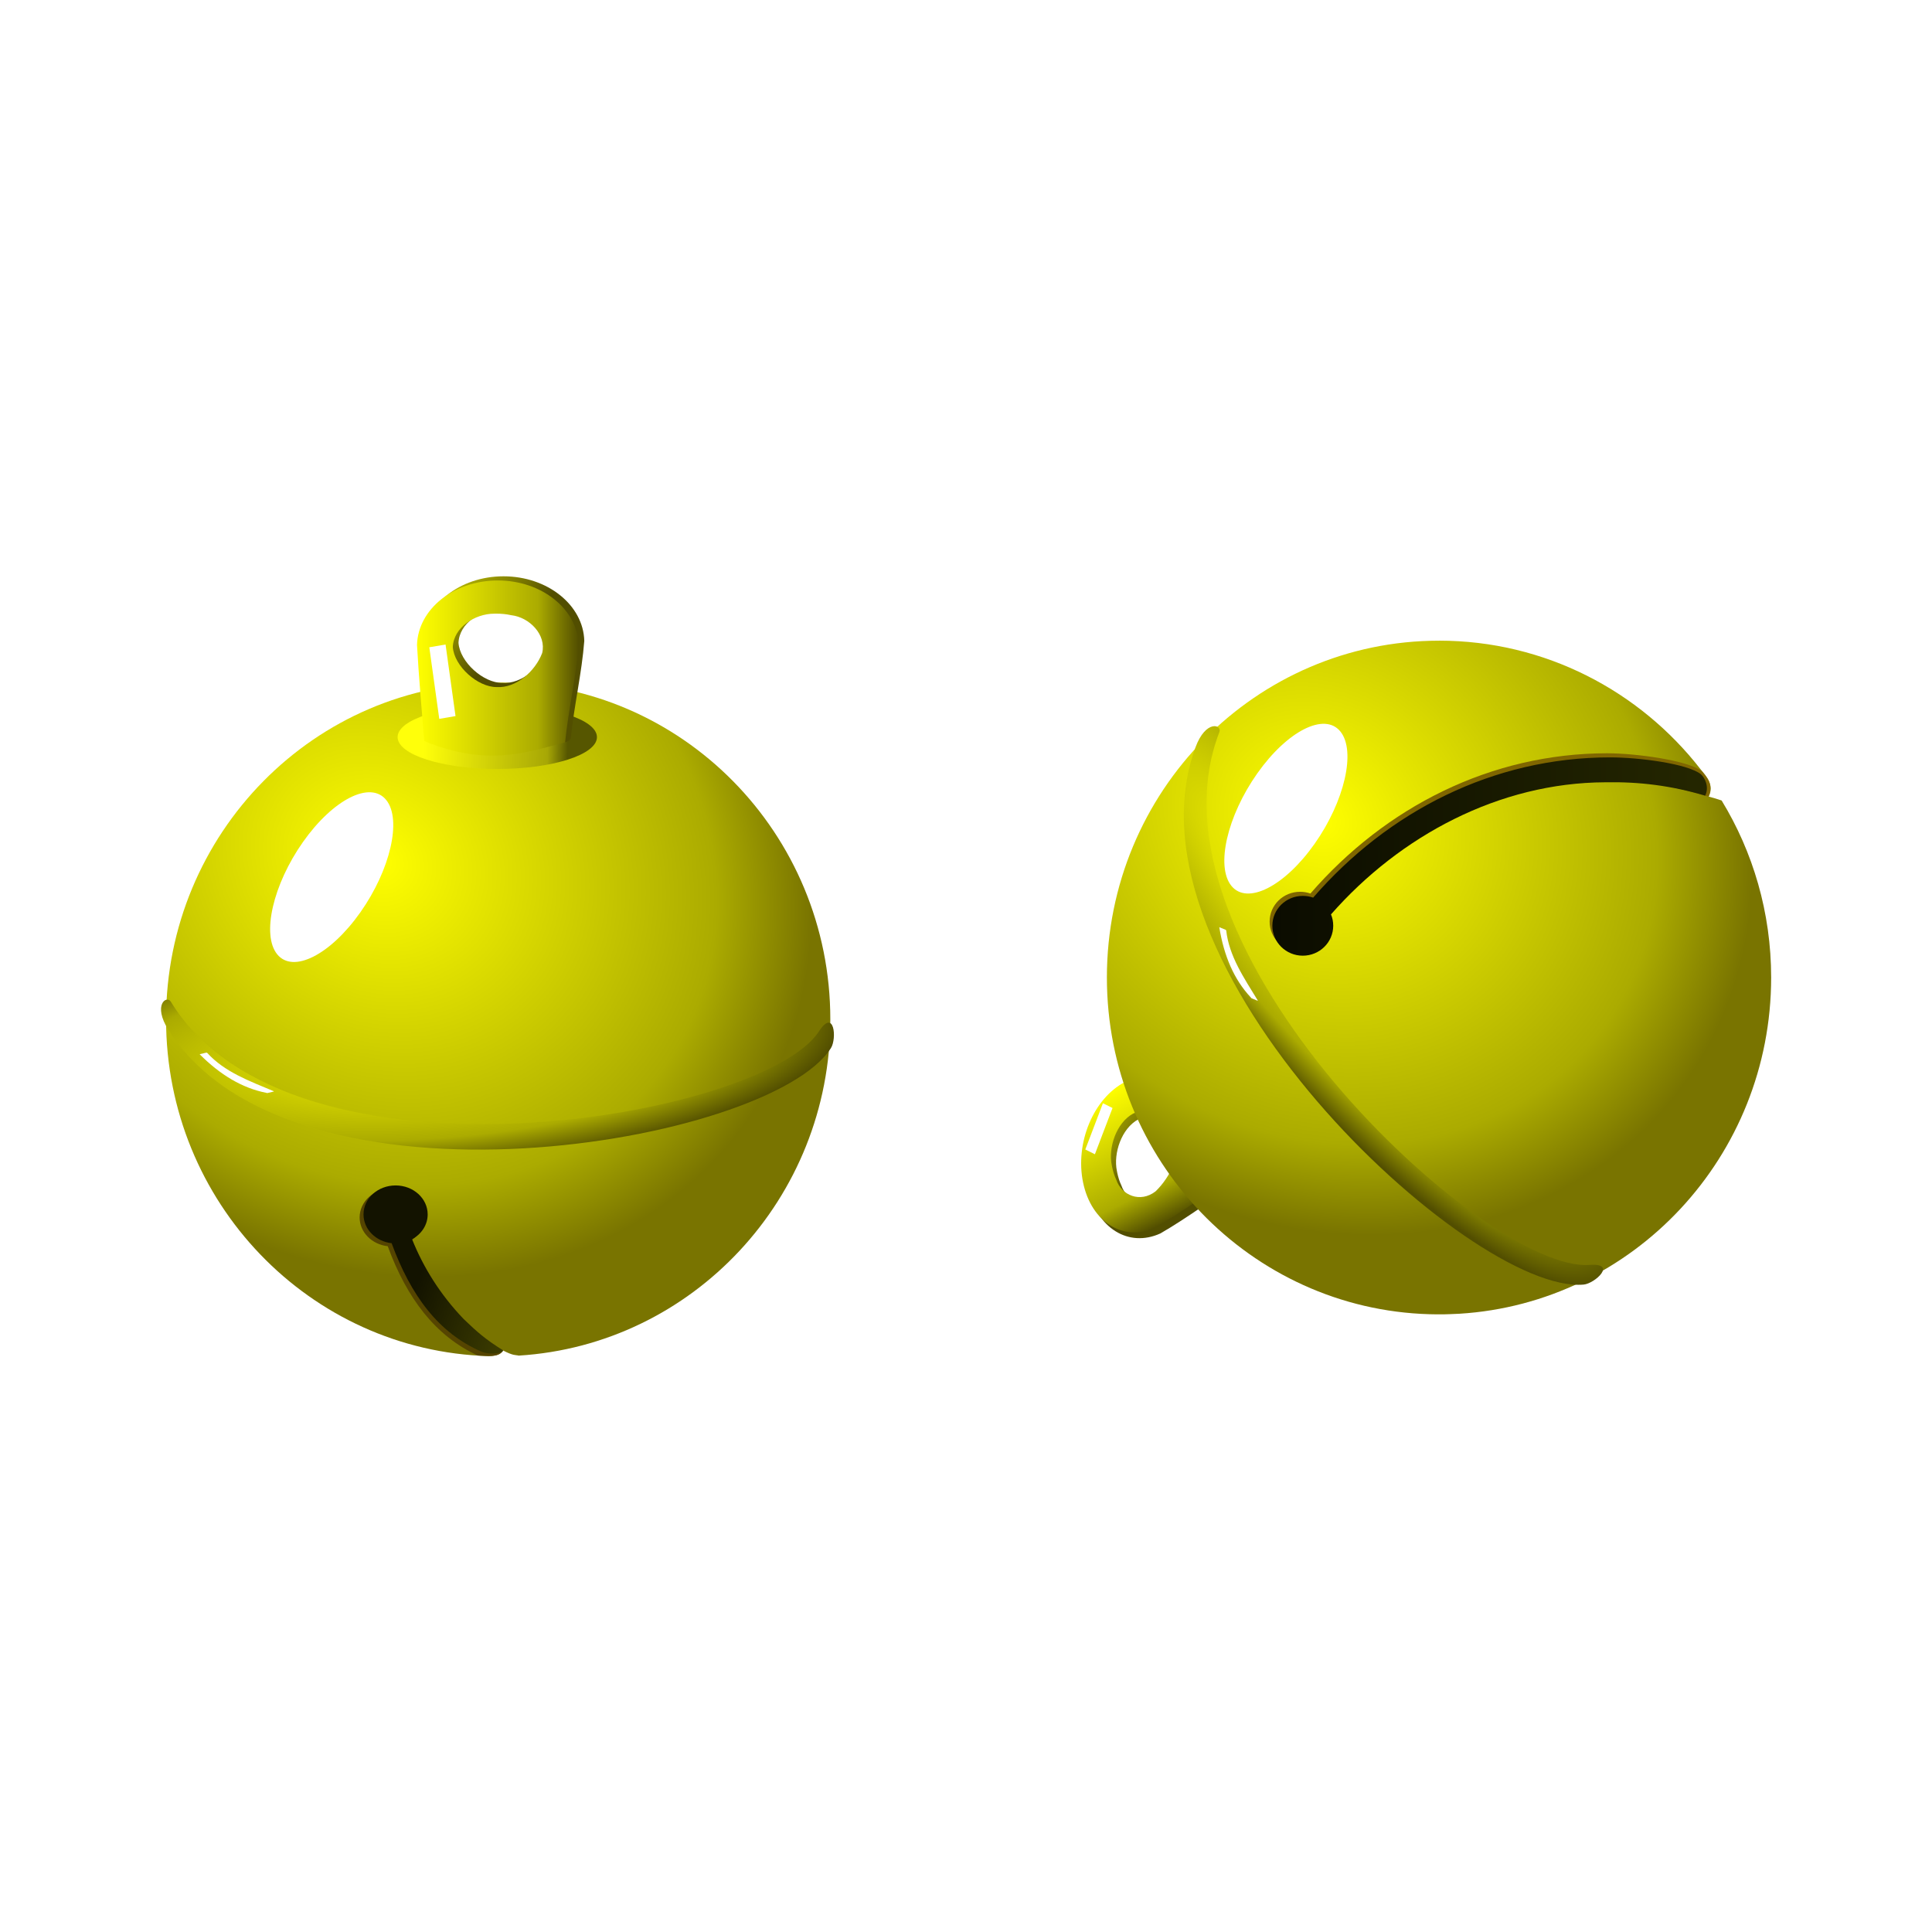 <svg:svg xmlns:dc="http://purl.org/dc/elements/1.1/" xmlns:ns1="http://sodipodi.sourceforge.net/DTD/sodipodi-0.dtd" xmlns:ns2="http://www.inkscape.org/namespaces/inkscape" xmlns:ns3="http://www.w3.org/1999/xlink" xmlns:ns5="http://creativecommons.org/ns#" xmlns:rdf="http://www.w3.org/1999/02/22-rdf-syntax-ns#" xmlns:svg="http://www.w3.org/2000/svg" height="853.974" id="svg2" version="1.1" viewBox="69.938 -63.275 853.974 853.974" width="853.974" ns1:docname="jingle bells.svg" ns2:export-filename="C:\Users\Jana\Desktop\jarek vytvory\vanoce\rolnicky.png" ns2:export-xdpi="339.00604" ns2:export-ydpi="339.00604" ns2:label="Pozad&#237;" ns2:version="0.48.3.1 r9886">
  <svg:defs id="defs4754">
    <svg:linearGradient id="linearGradient5299">
      <svg:stop id="stop5301" offset="0" style="stop-color:#ffff00" />
      <svg:stop id="stop5303" offset=".75" style="stop-color:#abab00" />
      <svg:stop id="stop5305" offset="1" style="stop-color:#524e00" />
    </svg:linearGradient>
    <svg:filter color-interpolation-filters="sRGB" height="1.766" id="filter5365" width="1.799" x="-.4" y="-.383" ns2:collect="always">
      <svg:feGaussianBlur id="feGaussianBlur5367" stdDeviation="6.61" ns2:collect="always" />
    </svg:filter>
    <svg:filter color-interpolation-filters="sRGB" height="1.52" id="filter5453" width="2.322" x="-.661" y="-.26" ns2:collect="always">
      <svg:feGaussianBlur id="feGaussianBlur5455" stdDeviation="0.86" ns2:collect="always" />
    </svg:filter>
    <svg:filter color-interpolation-filters="sRGB" height="1.503" id="filter5546" width="1.145" x="-.072" y="-.251" ns2:collect="always">
      <svg:feGaussianBlur id="feGaussianBlur5548" stdDeviation="1.141" ns2:collect="always" />
    </svg:filter>
    <svg:filter color-interpolation-filters="sRGB" height="2" id="filter5593" width="1.605" x="-.303" y="-.5" ns2:collect="always">
      <svg:feGaussianBlur id="feGaussianBlur5595" stdDeviation="3.821" ns2:collect="always" />
    </svg:filter>
    <svg:filter color-interpolation-filters="sRGB" height="1.766" id="filter5365-6" width="1.799" x="-.4" y="-.383" ns2:collect="always">
      <svg:feGaussianBlur id="feGaussianBlur5367-6" stdDeviation="6.61" ns2:collect="always" />
    </svg:filter>
    <svg:linearGradient gradientUnits="userSpaceOnUse" id="linearGradient5918" x1="-451.84" x2="-479.23" y1="388.79" y2="388.08" ns2:collect="always">
      <svg:stop id="stop5532" offset="0" style="stop-color:#565600" />
      <svg:stop id="stop5550" offset=".141" style="stop-color:#a7a705" />
      <svg:stop id="stop5534" offset="1" style="stop-color:#ffff0a" />
    </svg:linearGradient>
    <svg:linearGradient gradientUnits="userSpaceOnUse" id="linearGradient5920" x1="-475.52" x2="-462.77" y1="358.41" y2="371.29" ns2:collect="always">
      <svg:stop id="stop5437" offset="0" style="stop-color:#ffff00" />
      <svg:stop id="stop5439" offset=".298" style="stop-color:#abab00" />
      <svg:stop id="stop5441" offset="1" style="stop-color:#524e00" />
    </svg:linearGradient>
    <svg:linearGradient gradientUnits="userSpaceOnUse" id="linearGradient5922" x1="-480.51" x2="-449.82" y1="376.17" y2="376.17" ns2:collect="always" ns3:href="#linearGradient5299" />
    <svg:filter color-interpolation-filters="sRGB" height="1.35" id="filter6041" width="1.506" x="-.253" y="-.175" ns2:collect="always">
      <svg:feGaussianBlur id="feGaussianBlur6043" stdDeviation="0.947" ns2:collect="always" />
    </svg:filter>
    <svg:linearGradient gradientTransform="translate(701.61 220.57)" gradientUnits="userSpaceOnUse" id="linearGradient6078" x1="-497.79" x2="-468.29" y1="574.78" y2="585.24" ns2:collect="always">
      <svg:stop id="stop5343" offset="0" style="stop-color:#131300" />
      <svg:stop id="stop5345" offset="1" style="stop-color:#3a3a00" />
    </svg:linearGradient>
    <svg:radialGradient cx="-446.81" cy="446.74" gradientTransform="matrix(-1.187 .08 -0.008 -.343 -314.86 898.45)" gradientUnits="userSpaceOnUse" id="radialGradient6082" r="111.28" ns2:collect="always" ns3:href="#linearGradient5299" />
    <svg:radialGradient cx="-506.41" cy="431.65" gradientTransform="matrix(1.11 .784 -.689 .975 1054.6 624.92)" gradientUnits="userSpaceOnUse" id="radialGradient6085" r="107.08" ns2:collect="always">
      <svg:stop id="stop5272" offset="0" style="stop-color:#ffff00" />
      <svg:stop id="stop5278" offset=".78" style="stop-color:#abab00" />
      <svg:stop id="stop5274" offset="1" style="stop-color:#797400" />
    </svg:radialGradient>
    <svg:filter color-interpolation-filters="sRGB" height="2" id="filter5593-5" width="1.605" x="-.303" y="-.5" ns2:collect="always">
      <svg:feGaussianBlur id="feGaussianBlur5595-4" stdDeviation="3.821" ns2:collect="always" />
    </svg:filter>
    <svg:linearGradient gradientTransform="matrix(.319 1.53 1.664 -.811 -16.012 1772.1)" gradientUnits="userSpaceOnUse" id="linearGradient6121" x1="-475.52" x2="-462.77" y1="358.41" y2="371.29" ns2:collect="always">
      <svg:stop id="stop5437-5" offset="0" style="stop-color:#ffff00" />
      <svg:stop id="stop5439-8" offset=".298" style="stop-color:#abab00" />
      <svg:stop id="stop5441-3" offset="1" style="stop-color:#524e00" />
    </svg:linearGradient>
    <svg:linearGradient gradientTransform="matrix(.319 1.53 1.664 -.811 -18.512 1772.5)" gradientUnits="userSpaceOnUse" id="linearGradient6123" x1="-480.51" x2="-449.82" y1="376.17" y2="376.17" ns2:collect="always" ns3:href="#linearGradient5299" />
    <svg:linearGradient gradientUnits="userSpaceOnUse" id="linearGradient6130" x1="495.3" x2="636.77" y1="662.68" y2="662.68" ns2:collect="always">
      <svg:stop id="stop5862" offset="0" style="stop-color:#0b0c00" />
      <svg:stop id="stop5864" offset="1" style="stop-color:#252700" />
    </svg:linearGradient>
    <svg:radialGradient cx="-462.73" cy="436.73" gradientTransform="matrix(.872 1.039 -.273 .207 1029.7 1074.1)" gradientUnits="userSpaceOnUse" id="radialGradient6135" r="111.28" ns2:collect="always" ns3:href="#linearGradient5299" />
    <svg:radialGradient cx="-506.41" cy="431.65" gradientTransform="matrix(1.11 .784 -.689 .975 1369.7 626.94)" gradientUnits="userSpaceOnUse" id="radialGradient6138" r="107.08" ns2:collect="always">
      <svg:stop id="stop5272-7" offset="0" style="stop-color:#ffff00" />
      <svg:stop id="stop5278-1" offset=".78" style="stop-color:#abab00" />
      <svg:stop id="stop5274-3" offset="1" style="stop-color:#797400" />
    </svg:radialGradient>
  </svg:defs>
  <ns1:namedview bordercolor="#666666" borderopacity="1.0" id="base" pagecolor="#ffffff" showgrid="false" ns2:current-layer="layer1" ns2:cx="-94.644892" ns2:cy="403.58051" ns2:document-units="px" ns2:pageopacity="0.0" ns2:pageshadow="2" ns2:window-height="962" ns2:window-maximized="1" ns2:window-width="1280" ns2:window-x="1272" ns2:window-y="-8" ns2:zoom="0.35" />
  <svg:g id="layer1" transform="translate(0 -308.27)" ns2:groupmode="layer" ns2:label="Vrstva 1">
    <svg:g id="g3080" transform="matrix(1.371 0 0 1.371 -30.541 -263.66)">
      <svg:path d="m233.92 591.07c-59.137 0-107.09 48.62-107.09 108.59 0 58.93 46.286 106.91 104 108.56 2.277-0.051 4.089-0.469 4.562-1.844 3.605 1.84 3.982 1.39 5.125 1.688 56.058-3.462 100.47-50.684 100.47-108.41 0-59.973-47.926-108.59-107.06-108.59z" id="path4760" style="fill:url(#radialGradient6085)" ns2:connector-curvature="0" />
      <svg:path d="m128.37 693.97c38.834 63.64 190.62 37.685 208.93 9.577 4.976-7.638 5.834 2.302 3.887 5.365-19.664 30.932-173.58 57.217-213.58-5.822-5.172-8.151-0.584-11.318 0.758-9.119z" id="rect5280" style="fill:url(#radialGradient6082)" ns1:nodetypes="sssss" ns2:connector-curvature="0" />
      <svg:path d="m199.58 754.17c-5.718 0-10.344 4.183-10.344 9.344 0 4.77 3.948 8.713 9.062 9.281 6.178 16.859 15.423 29.003 29.046 35.239 3.087 0.108 6.35 0.761 8.128-1.524-5.886-3.684-9.615-5.116-13.955-9.277-7.465-7.79-12.951-16.517-16.625-25.719 3.013-1.634 5.031-4.597 5.031-8 0-5.16-4.625-9.344-10.344-9.344z" id="path5876" style="fill:#554400" ns1:nodetypes="sscccccss" ns2:connector-curvature="0" />
      <svg:path d="m200.83 753.2c-5.718 0-10.344 4.183-10.344 9.344 0 4.77 3.948 8.713 9.062 9.281 6.178 16.859 15.113 28.964 29.015 34.986 2.131 0.923 6.314 0.791 6.954-0.424-5.886-3.684-8.409-5.964-12.75-10.125-7.465-7.79-12.951-16.517-16.625-25.719 3.013-1.634 5.031-4.597 5.031-8 0-5.16-4.625-9.344-10.344-9.344z" id="path5307" style="fill:url(#linearGradient6078)" ns1:nodetypes="sscacccss" ns2:connector-curvature="0" />
      <svg:path d="m-490.93 434.65c0 14.226-5.653 25.759-12.627 25.759-6.974 0-12.627-11.533-12.627-25.759s5.653-25.759 12.627-25.759c6.974 0 12.627 11.533 12.627 25.759z" id="path5355" style="filter:url(#filter5365);fill:#ffffff" transform="matrix(.731 .9 -.682 .966 844.76 687.13)" ns1:cx="-503.56104" ns1:cy="434.6539" ns1:rx="12.626906" ns1:ry="25.75889" ns1:type="arc" />
      <svg:g id="g5618" transform="matrix(1.316 0 0 1.461 -237.11 60.178)">
        <svg:path d="m-446.34 387.99c0 3.008-8.475 5.446-18.929 5.446s-18.929-2.438-18.929-5.446 8.475-5.446 18.929-5.446 18.929 2.438 18.929 5.446z" id="path5457" style="filter:url(#filter5546);fill:url(#linearGradient5918)" transform="matrix(1.29 0 0 1.29 957.89 -125.09)" ns1:cx="-465.26785" ns1:cy="387.98718" ns1:rx="18.928572" ns1:ry="5.4464288" ns1:type="arc" />
        <svg:g id="g5459" transform="matrix(1.29 0 0 1.29 957.89 -125.09)">
          <svg:path d="m-464.09 360.48c-8.364 0-15.164 4.922-15.344 11.045 0.328 5.339 0.893 10.985 1.368 16.427 10.473-4.263 25.159 3.332 26.756 0.229 0.619-5.552 2.097-11.149 2.564-16.656-0.18-6.123-6.98-11.045-15.344-11.045zm-0.282 5.678c0.951 0.001 1.893 0.075 2.818 0.263 3.483 0.347 6.727 3.356 5.892 6.475-1.332 3.134-4.957 6.04-8.644 5.821-3.61 0.017-8.075-3.578-8.328-6.862 0.153-3.351 4.212-5.693 7.852-5.692 0.136-0.003 0.274-0.005 0.41-0.005z" id="path5423" style="fill:url(#linearGradient5920)" ns1:nodetypes="sccccsccccccsc" ns2:connector-curvature="0" />
          <svg:path d="m-465.17 361.19c-8.364 0-15.164 4.922-15.344 11.045 0.328 5.339 0.893 10.985 1.368 16.427 11.991 4.398 19.142 1.989 26.756 0.229 0.619-5.552 2.097-11.149 2.564-16.656-0.18-6.123-6.98-11.045-15.344-11.045zm-0.282 5.678c0.951 0.001 1.893 0.075 2.818 0.263 3.483 0.347 6.727 3.356 5.892 6.475-1.332 3.134-4.957 6.04-8.644 5.821-3.61 0.017-8.075-3.578-8.328-6.862 0.153-3.351 4.212-5.693 7.852-5.692 0.136-0.003 0.274-0.005 0.41-0.005z" id="rect5369" style="fill:url(#linearGradient5922)" ns1:nodetypes="sccccsscccccs" ns2:connector-curvature="0" />
          <svg:rect height="7.946" id="rect5443" style="filter:url(#filter5453);fill:#ffffff" transform="matrix(.988 -.152 .238 1.541 -94.071 -268.14)" width="3.125" x="-477.59" y="368.7" />
        </svg:g>
      </svg:g>
      <svg:path d="m484 246.21c13.385 8.371 21.846 3.392 30.893 0 0.128-0.048 0.268 0.119 0.268 0.268v4.821c0 0.148-0.178 0.143-0.268 0.268-6.072 8.491-16.774 7.679-30.893 0-0.184-0.1-0.268-0.119-0.268-0.268v-4.821c0-0.148 0.079-0.386 0.268-0.268z" id="rect5583" style="filter:url(#filter5593);fill:#ffffff" transform="matrix(.692 .399 -0.434 .103 -87.976 491.99)" ns1:nodetypes="sssssssss" ns2:connector-curvature="0" ns2:transform-center-x="-4.8956087" ns2:transform-center-y="-3.9214299" />
    </svg:g>
    <svg:g id="g3094" transform="matrix(1.371 0 0 1.371 -46.724 -284.94)">
      <svg:g id="g6017">
        <svg:path d="m435.94 769.67c-2.666-12.798 3.358-27.195 13.49-32.435 8.99-3.828 18.566-7.543 27.773-11.228-3.755 19.482 13.566 35.795 8.911 40.754-9.042 5.45-17.886 12.251-26.901 17.43-10.246 4.69-20.606-1.723-23.272-14.521zm9.359-5.037c0.305 1.454 0.728 2.835 1.336 4.1 1.687 5.049 7.729 7.571 12.654 3.764 4.791-4.58 8.471-12.483 6.932-17.947-1.123-5.538-8.529-9.454-14.074-7.178-5.528 2.952-8.131 11.062-6.97 16.63 0.038 0.211 0.079 0.423 0.122 0.631z" id="path5423-8" style="fill:url(#linearGradient6121)" ns1:nodetypes="sccccsccccccsc" ns2:connector-curvature="0" />
        <svg:path d="m434.29 767.81c-2.666-12.798 3.358-27.195 13.49-32.435 8.99-3.828 18.566-7.543 27.773-11.228 11.141 14.781 9.412 27.676 8.911 40.754-9.042 5.45-17.886 12.251-26.901 17.43-10.246 4.69-20.606-1.723-23.272-14.521zm9.359-5.037c0.305 1.454 0.728 2.835 1.336 4.1 1.687 5.049 7.729 7.571 12.654 3.764 4.791-4.58 8.471-12.483 6.932-17.946-1.123-5.538-8.529-9.454-14.074-7.178-5.528 2.952-8.131 11.062-6.97 16.63 0.038 0.211 0.079 0.423 0.122 0.631z" id="rect5369-6" style="fill:url(#linearGradient6123)" ns1:nodetypes="sccccsscccccs" ns2:connector-curvature="0" />
      </svg:g>
      <svg:path d="m549.05 593.09c-59.137 0-107.09 48.62-107.09 108.59 0 58.93 46.286 106.91 104 108.56 4.186 0.087 4.516 0.079 9.688-0.156 56.058-3.462 100.47-50.684 100.47-108.41 0-20.933-5.852-40.48-15.969-57.062-1.634-0.566-3.24-1.013-4.156-1.25 1.789-3.721-0.591-6.373-2.603-8.781-19.602-25.26-50.178-41.5-84.335-41.5z" id="path4760-2" style="fill:url(#radialGradient6138)" ns1:nodetypes="ssccscccs" ns2:connector-curvature="0" />
      <svg:path d="m478.22 622.57c-26.954 69.509 85.879 174.3 119.33 171.77 9.09-0.688 1.716 6.032-1.9 6.346-36.516 3.174-150.91-103.11-125.14-173.18 3.332-9.06 8.635-7.34 7.703-4.938z" id="rect5280-1" style="fill:url(#radialGradient6135)" ns1:nodetypes="sssss" ns2:connector-curvature="0" />
      <svg:path d="m-490.93 434.65c0 14.226-5.653 25.759-12.627 25.759-6.974 0-12.627-11.533-12.627-25.759s5.653-25.759 12.627-25.759c6.974 0 12.627 11.533 12.627 25.759z" id="path5355-3" style="filter:url(#filter5365-6);fill:#ffffff" transform="matrix(.731 .9 -.682 .966 1164.2 680.58)" ns1:cx="-503.56104" ns1:cy="434.6539" ns1:rx="12.626906" ns1:ry="25.75889" ns1:type="arc" />
      <svg:path d="m603.33 629.39c-37.644 0-71.584 17.357-95.75 45.219-1.044-0.371-2.17-0.562-3.344-0.562-5.424 0-9.812 4.299-9.812 9.625s4.388 9.656 9.812 9.656 9.812-4.331 9.812-9.656c0-1.296-0.246-2.527-0.719-3.656 22.249-25.345 54.224-42.461 88.406-42.594 11.319-0.205 23.351 2.768 34.164 5.952 1.794-3.893-0.63-6.472-2.164-8.201-0.023-0.019-0.039-0.044-0.062-0.062-4.329-3.393-21.005-5.719-30.344-5.719z" id="path5882" style="fill:#806600" ns1:nodetypes="scsssscccccs" ns2:connector-curvature="0" />
      <svg:path d="m604.21 630.71c-37.644 0-71.584 17.357-95.75 45.219-1.044-0.371-2.17-0.562-3.344-0.562-5.424 0-9.812 4.299-9.812 9.625s4.388 9.656 9.812 9.656 9.812-4.331 9.812-9.656c0-1.296-0.246-2.527-0.719-3.656 22.249-25.345 54.224-42.461 88.406-42.594 11.319-0.205 21.425 1.127 32.238 4.31 1.364-2.779-0.058-5.777-1.406-6.922-4.329-3.393-19.9-5.419-29.239-5.419z" id="path5799" style="fill:url(#linearGradient6130)" ns1:nodetypes="scssssccccs" ns2:connector-curvature="0" />
      <svg:rect height="12.143" id="rect6031" style="filter:url(#filter6041);fill:#ffffff" transform="matrix(.867 .428 -.468 1.228 222.93 -286.53)" width="3.571" x="591.99" y="631.42" />
      <svg:path d="m484 246.21c13.385 8.371 21.846 3.392 30.893 0 0.128-0.048 0.268 0.119 0.268 0.268v4.821c0 0.148-0.178 0.143-0.268 0.268-6.072 8.491-16.774 7.679-30.893 0-0.184-0.1-0.268-0.119-0.268-0.268v-4.821c0-0.148 0.079-0.386 0.268-0.268z" id="rect5583-6" style="filter:url(#filter5593-5);fill:#ffffff" transform="matrix(.328 .728 -.412 -.17 423.12 376.04)" ns1:nodetypes="sssssssss" ns2:connector-curvature="0" ns2:transform-center-x="-1.3776808" ns2:transform-center-y="-2.0839627" />
    </svg:g>
  </svg:g>
</svg:svg>
